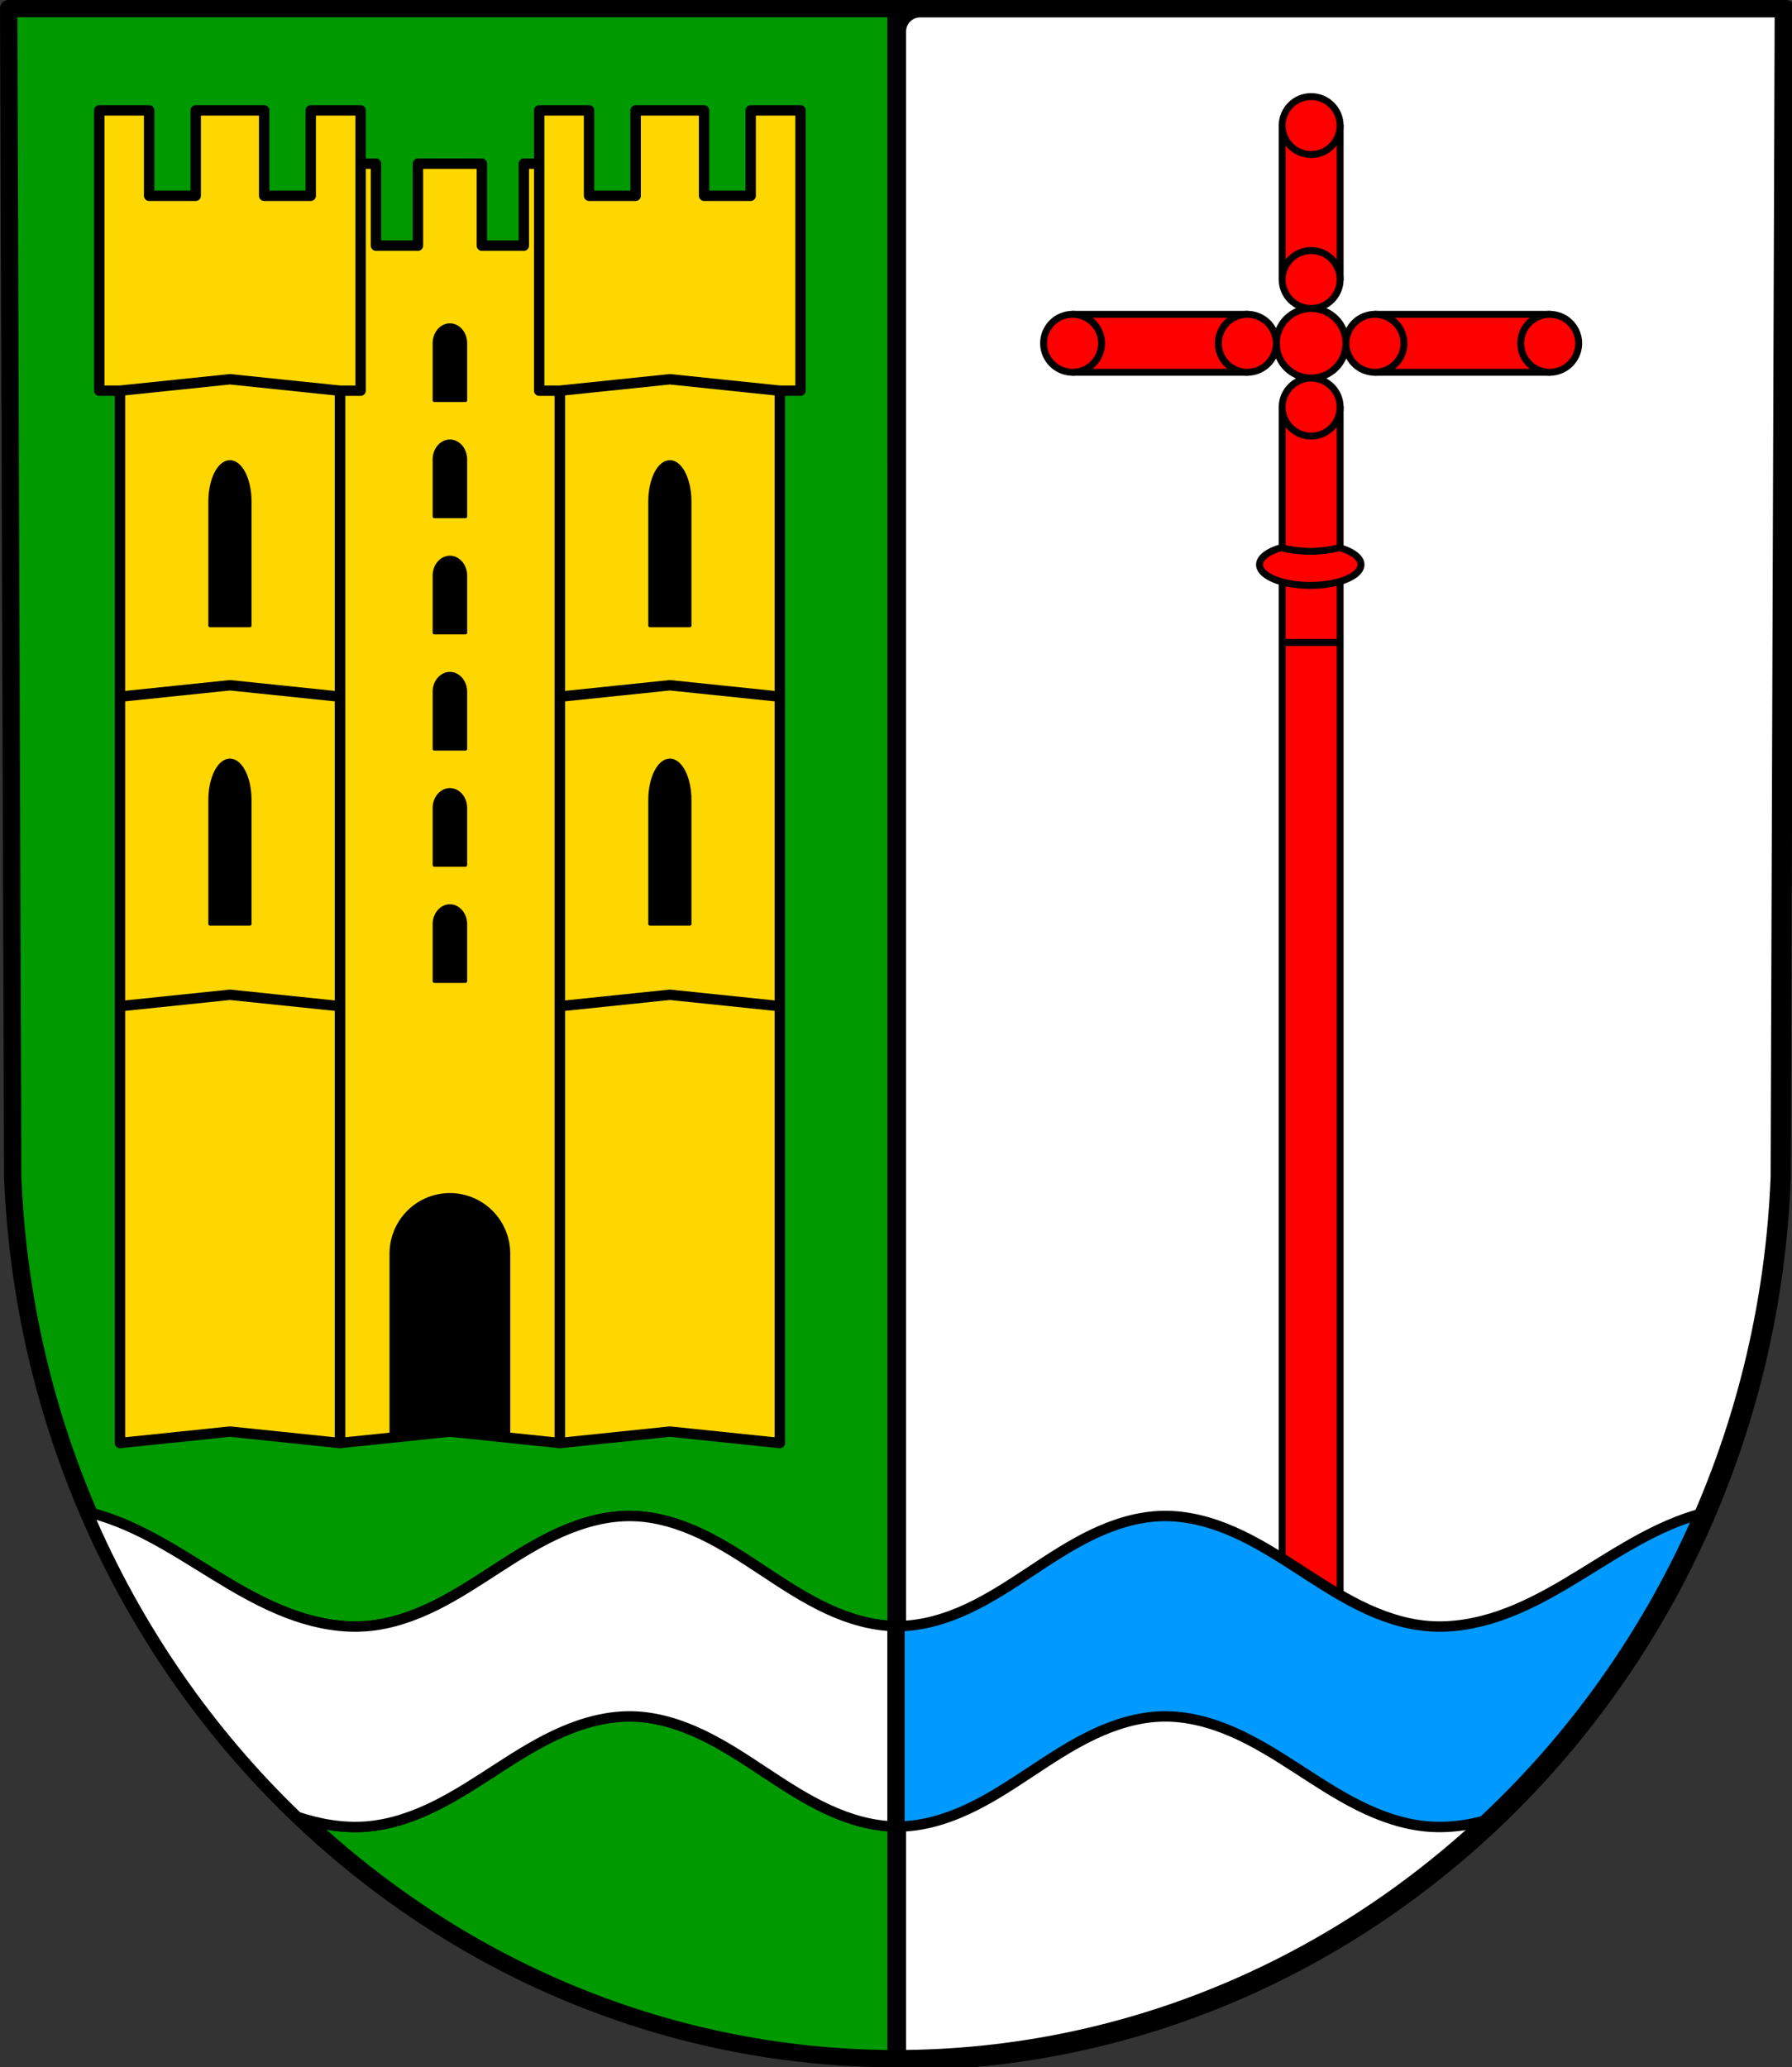 <?xml version="1.0" encoding="UTF-8" standalone="no"?>
<!-- Created with Inkscape (http://www.inkscape.org/) -->

<svg
   xmlns:dc="http://purl.org/dc/elements/1.1/"
   xmlns:cc="http://creativecommons.org/ns#"
   xmlns:rdf="http://www.w3.org/1999/02/22-rdf-syntax-ns#"
   xmlns:svg="http://www.w3.org/2000/svg"
   xmlns="http://www.w3.org/2000/svg"
   xmlns:sodipodi="http://sodipodi.sourceforge.net/DTD/sodipodi-0.dtd"
   xmlns:inkscape="http://www.inkscape.org/namespaces/inkscape"
   width="136.821mm"
   height="157.864mm"
   viewBox="0 0 136.821 157.864"
   version="1.1"
   id="svg8"
   inkscape:version="0.92.5 (2060ec1f9f, 2020-04-08)"
   sodipodi:docname="DEU Pelm COA.svg">
  <rect x="0" y="0" width="136.821" height="157.864" fill="#333333" stroke="none"/>
  <defs
     id="defs2">
    <inkscape:path-effect
       effect="spiro"
       id="path-effect2078"
       is_visible="true" />
    <inkscape:path-effect
       effect="spiro"
       id="path-effect12566-8"
       is_visible="true" />
    <inkscape:path-effect
       effect="spiro"
       id="path-effect13166-1"
       is_visible="true" />
    <inkscape:path-effect
       effect="spiro"
       id="path-effect13014-2"
       is_visible="true" />
    <inkscape:path-effect
       effect="spiro"
       id="path-effect12606-5"
       is_visible="true" />
    <inkscape:path-effect
       effect="spiro"
       id="path-effect13858"
       is_visible="true" />
    <inkscape:path-effect
       effect="spiro"
       id="path-effect12498-4"
       is_visible="true" />
  </defs>
  <sodipodi:namedview
     id="base"
     pagecolor="#ffffff"
     bordercolor="#666666"
     borderopacity="1.0"
     inkscape:pageopacity="0.0"
     inkscape:pageshadow="2"
     inkscape:zoom="1.3289272"
     inkscape:cx="258.55899"
     inkscape:cy="298.32533"
     inkscape:document-units="mm"
     inkscape:current-layer="layer1"
     showgrid="false"
     inkscape:window-width="1920"
     inkscape:window-height="1046"
     inkscape:window-x="-11"
     inkscape:window-y="-11"
     inkscape:window-maximized="1"
     fit-margin-top="0"
     fit-margin-left="0"
     fit-margin-right="0"
     fit-margin-bottom="0"
     inkscape:snap-midpoints="true"
     inkscape:snap-smooth-nodes="true"
     inkscape:snap-nodes="true"
     inkscape:snap-global="true"
     inkscape:object-paths="true" />
  <g
     inkscape:label="Ebene 1"
     inkscape:groupmode="layer"
     id="layer1"
     transform="translate(345.699,-210.065)">
    <path
       style="fill:#009900;fill-opacity:1;fill-rule:evenodd;stroke:none;stroke-width:1.323;stroke-linecap:round;stroke-linejoin:round;stroke-miterlimit:4;stroke-dasharray:none;stroke-opacity:1"
       inkscape:connector-curvature="0"
       d="m -209.539,210.726 -0.31,89.247 c -1.508,37.541 -31.304,67.273 -67.439,67.294 -36.102,-0.046 -65.91,-29.789 -67.439,-67.294 l -0.31,-89.247 h 67.747 z"
       id="path10563-0-6-2-2-4"
       sodipodi:nodetypes="ccccccc" />
    <path
       style="opacity:1;fill:#ffffff;fill-opacity:1;fill-rule:evenodd;stroke:#000000;stroke-width:5;stroke-linecap:round;stroke-linejoin:round;stroke-miterlimit:4;stroke-dasharray:none;stroke-opacity:1;paint-order:markers fill stroke"
       d="M 265.162 2.5 C 261.501 2.5 258.553 5.446 258.553 9.107 L 258.553 594.15 C 258.555 594.15 258.557 594.15 258.559 594.15 C 395.131 594.071 507.747 481.698 513.447 339.811 L 514.617 2.5 L 265.162 2.5 z "
       transform="matrix(0.265,0,0,0.265,-345.699,210.065)"
       id="rect1829" />
    <g
       transform="translate(142.564,-6.21e-6)"
       id="g2312-1">
      <circle
         r="2.659"
         cy="236.279"
         cx="-388.156"
         id="path2180-2"
         style="opacity:1;fill:#ff0000;fill-opacity:1;fill-rule:evenodd;stroke:#000000;stroke-width:0.529;stroke-linecap:round;stroke-linejoin:round;stroke-miterlimit:4;stroke-dasharray:none;stroke-opacity:1;paint-order:markers fill stroke" />
      <g
         style="fill:#ff0000;fill-opacity:1;stroke:#000000;stroke-opacity:1"
         id="g2217-2">
        <rect
           style="opacity:1;fill:#ff0000;fill-opacity:1;fill-rule:evenodd;stroke:#000000;stroke-width:0.529;stroke-linecap:round;stroke-linejoin:round;stroke-miterlimit:4;stroke-dasharray:none;stroke-opacity:1;paint-order:markers fill stroke"
           id="rect2213-0"
           width="13.342"
           height="4.425"
           x="-406.37"
           y="234.067" />
        <path
           style="opacity:1;fill:#ff0000;fill-opacity:1;fill-rule:evenodd;stroke:#000000;stroke-width:0.529;stroke-linecap:round;stroke-linejoin:round;stroke-miterlimit:4;stroke-dasharray:none;stroke-opacity:1;paint-order:markers fill stroke"
           d="m -406.37,234.067 a 2.213,2.213 0 0 0 -2.213,2.212 2.213,2.213 0 0 0 2.213,2.213 2.213,2.213 0 0 0 2.212,-2.213 2.213,2.213 0 0 0 -2.212,-2.212 z m 13.342,0 a 2.213,2.213 0 0 0 -2.213,2.212 2.213,2.213 0 0 0 2.213,2.213 2.213,2.213 0 0 0 2.213,-2.213 2.213,2.213 0 0 0 -2.213,-2.212 z"
           id="path2180-6-7"
           inkscape:connector-curvature="0" />
      </g>
      <g
         style="fill:#ff0000;fill-opacity:1;stroke:#000000;stroke-opacity:1"
         id="g2217-5-1"
         transform="translate(23.086,2.5902832e-4)">
        <rect
           style="opacity:1;fill:#ff0000;fill-opacity:1;fill-rule:evenodd;stroke:#000000;stroke-width:0.529;stroke-linecap:round;stroke-linejoin:round;stroke-miterlimit:4;stroke-dasharray:none;stroke-opacity:1;paint-order:markers fill stroke"
           id="rect2213-5-1"
           width="13.342"
           height="4.425"
           x="-406.37"
           y="234.067" />
        <path
           style="opacity:1;fill:#ff0000;fill-opacity:1;fill-rule:evenodd;stroke:#000000;stroke-width:0.529;stroke-linecap:round;stroke-linejoin:round;stroke-miterlimit:4;stroke-dasharray:none;stroke-opacity:1;paint-order:markers fill stroke"
           d="m -406.37,234.067 a 2.213,2.213 0 0 0 -2.213,2.212 2.213,2.213 0 0 0 2.213,2.213 2.213,2.213 0 0 0 2.212,-2.213 2.213,2.213 0 0 0 -2.212,-2.212 z m 13.342,0 a 2.213,2.213 0 0 0 -2.213,2.212 2.213,2.213 0 0 0 2.213,2.213 2.213,2.213 0 0 0 2.213,-2.213 2.213,2.213 0 0 0 -2.213,-2.212 z"
           id="path2180-6-6-6"
           inkscape:connector-curvature="0" />
      </g>
      <rect
         transform="rotate(-90)"
         y="-390.368"
         x="-231.407"
         height="4.425"
         width="11.755"
         id="rect2213-8-8"
         style="opacity:1;fill:#ff0000;fill-opacity:1;fill-rule:evenodd;stroke:#000000;stroke-width:0.529;stroke-linecap:round;stroke-linejoin:round;stroke-miterlimit:4;stroke-dasharray:none;stroke-opacity:1;paint-order:markers fill stroke" />
      <path
         inkscape:connector-curvature="0"
         id="path2180-6-4-58"
         d="m -390.368,231.407 c -2e-5,1.222 0.99,2.213 2.212,2.213 1.222,2e-5 2.213,-0.991 2.213,-2.213 -2.7e-4,-1.222 -0.991,-2.212 -2.213,-2.212 -1.222,2.7e-4 -2.212,0.991 -2.212,2.212 z m 0,-11.755 c -2e-5,1.222 0.99,2.213 2.212,2.213 1.222,2e-5 2.213,-0.991 2.213,-2.213 2e-5,-1.222 -0.991,-2.213 -2.213,-2.213 -1.222,2.7e-4 -2.212,0.991 -2.212,2.213 z"
         style="opacity:1;fill:#ff0000;fill-opacity:1;fill-rule:evenodd;stroke:#000000;stroke-width:0.529;stroke-linecap:round;stroke-linejoin:round;stroke-miterlimit:4;stroke-dasharray:none;stroke-opacity:1;paint-order:markers fill stroke"
         sodipodi:nodetypes="cccccccccc" />
      <rect
         transform="rotate(-90)"
         y="-390.368"
         x="-252.906"
         height="4.425"
         width="11.755"
         id="rect2213-8-6-7"
         style="opacity:1;fill:#ff0000;fill-opacity:1;fill-rule:evenodd;stroke:#000000;stroke-width:0.529;stroke-linecap:round;stroke-linejoin:round;stroke-miterlimit:4;stroke-dasharray:none;stroke-opacity:1;paint-order:markers fill stroke" />
      <path
         inkscape:connector-curvature="0"
         id="path2180-6-4-5-4"
         d="m -390.368,241.151 c -2e-5,1.222 0.99,2.213 2.212,2.213 1.222,2e-5 2.213,-0.991 2.213,-2.213 2e-5,-1.222 -0.991,-2.213 -2.213,-2.213 -1.222,2.7e-4 -2.212,0.991 -2.212,2.213 z"
         style="opacity:1;fill:#ff0000;fill-opacity:1;fill-rule:evenodd;stroke:#000000;stroke-width:0.529;stroke-linecap:round;stroke-linejoin:round;stroke-miterlimit:4;stroke-dasharray:none;stroke-opacity:1;paint-order:markers fill stroke"
         sodipodi:nodetypes="ccccc" />
      <rect
         y="252.906"
         x="-390.368"
         height="82.789"
         width="4.425"
         id="rect2276-9"
         style="opacity:1;fill:#ff0000;fill-opacity:1;fill-rule:evenodd;stroke:#000000;stroke-width:0.529;stroke-linecap:round;stroke-linejoin:round;stroke-miterlimit:4;stroke-dasharray:none;stroke-opacity:1;paint-order:markers fill stroke" />
      <path
         inkscape:connector-curvature="0"
         id="path2278-0"
         d="m -390.368,259.126 h 4.425"
         style="fill:#ff0000;fill-opacity:1;stroke:#000000;stroke-width:0.529;stroke-linecap:butt;stroke-linejoin:miter;stroke-miterlimit:4;stroke-dasharray:none;stroke-opacity:1" />
      <path
         inkscape:connector-curvature="0"
         id="path2280-4"
         transform="matrix(0.265,0,0,0.265,-345.699,210.065)"
         d="m -152.139,157.791 a 14.615,5.98 0 0 1 -8.328,1.074 14.615,5.98 0 0 1 -8.326,-1.068 14.615,5.98 0 0 0 -6.289,4.906 14.615,5.98 0 0 0 14.615,5.979 14.615,5.98 0 0 0 14.613,-5.979 14.615,5.98 0 0 0 -6.285,-4.912 z"
         style="opacity:1;fill:#ff0000;fill-opacity:1;fill-rule:evenodd;stroke:#000000;stroke-width:2;stroke-linecap:round;stroke-linejoin:round;stroke-miterlimit:4;stroke-dasharray:none;stroke-opacity:1;paint-order:markers fill stroke" />
    </g>
    <path
       style="fill:#0099ff;stroke:#000000;stroke-width:3;stroke-linecap:round;stroke-linejoin:round;stroke-miterlimit:4;stroke-dasharray:none;stroke-opacity:1;fill-opacity:1"
       d="M 492.008 435.701 C 490.602 436.037 489.204 436.405 487.824 436.838 C 474.479 441.023 462.926 449.383 450.881 456.492 C 444.858 460.047 438.634 463.324 432.021 465.6 C 425.409 467.875 418.372 469.129 411.402 468.561 C 404.436 467.992 397.715 465.623 391.463 462.498 C 385.211 459.373 379.373 455.493 373.504 451.697 C 367.635 447.902 361.689 444.166 355.287 441.361 C 348.885 438.557 341.969 436.698 334.98 436.838 C 327.984 436.978 321.146 439.116 314.832 442.133 C 308.518 445.15 302.666 449.038 296.83 452.898 C 290.994 456.759 285.121 460.619 278.777 463.572 C 272.434 466.526 265.556 468.561 258.559 468.561 C 251.561 468.561 244.683 466.526 238.34 463.572 C 231.996 460.619 226.123 456.759 220.287 452.898 C 214.451 449.038 208.601 445.15 202.287 442.133 C 195.973 439.116 189.133 436.978 182.137 436.838 C 175.149 436.698 168.232 438.557 161.83 441.361 C 155.428 444.166 149.482 447.902 143.613 451.697 C 137.744 455.493 131.906 459.373 125.654 462.498 C 119.402 465.623 112.681 467.992 105.715 468.561 C 98.745 469.129 91.71 467.875 85.098 465.6 C 78.485 463.324 72.261 460.047 66.238 456.492 C 54.193 449.383 42.64 441.023 29.295 436.838 C 27.944 436.414 26.575 436.054 25.199 435.723 C 39.462 469.213 60.175 499.045 85.67 523.539 C 92.116 525.692 98.944 526.869 105.715 526.316 C 112.681 525.748 119.402 523.379 125.654 520.254 C 131.906 517.129 137.744 513.249 143.613 509.453 C 149.482 505.658 155.428 501.922 161.83 499.117 C 168.232 496.313 175.149 494.454 182.137 494.594 C 189.133 494.734 195.973 496.87 202.287 499.887 C 208.601 502.904 214.451 506.792 220.287 510.652 C 226.123 514.513 231.996 518.374 238.34 521.328 C 244.683 524.282 251.561 526.316 258.559 526.316 C 265.556 526.316 272.434 524.282 278.777 521.328 C 285.121 518.374 290.994 514.513 296.83 510.652 C 302.666 506.792 308.518 502.904 314.832 499.887 C 321.146 496.87 327.984 494.734 334.98 494.594 C 341.969 494.454 348.885 496.313 355.287 499.117 C 361.689 501.922 367.635 505.658 373.504 509.453 C 379.373 513.249 385.211 517.129 391.463 520.254 C 397.715 523.379 404.436 525.748 411.402 526.316 C 418.258 526.876 425.176 525.666 431.693 523.461 C 457.132 498.979 477.79 469.17 492.008 435.701 z "
       transform="matrix(0.265,0,0,0.265,-345.699,210.065)"
       id="path2076" />
    <path
       style="fill:none;fill-rule:evenodd;stroke:#000000;stroke-width:1.323;stroke-linecap:round;stroke-linejoin:round;stroke-miterlimit:4;stroke-dasharray:none;stroke-opacity:1"
       inkscape:connector-curvature="0"
       d="m -209.539,210.726 -0.31,89.247 c -1.508,37.541 -31.304,67.273 -67.439,67.294 -36.102,-0.046 -65.91,-29.789 -67.439,-67.294 l -0.31,-89.247 h 67.747 z"
       id="path10563-0-6-2-2"
       sodipodi:nodetypes="ccccccc" />
    <path
       style="fill:#ffffff;fill-opacity:1;stroke:#000000;stroke-width:3;stroke-linecap:round;stroke-linejoin:round;stroke-miterlimit:4;stroke-dasharray:none;stroke-opacity:1"
       d="M 25.199 435.723 C 39.462 469.213 60.175 499.045 85.67 523.539 C 92.116 525.692 98.944 526.869 105.715 526.316 C 112.681 525.748 119.402 523.379 125.654 520.254 C 131.906 517.129 137.744 513.249 143.613 509.453 C 149.482 505.658 155.428 501.922 161.83 499.117 C 168.232 496.313 175.149 494.454 182.137 494.594 C 189.133 494.734 195.973 496.87 202.287 499.887 C 208.601 502.904 214.451 506.792 220.287 510.652 C 226.123 514.513 231.996 518.374 238.34 521.328 C 244.682 524.281 251.557 526.315 258.553 526.316 L 258.553 468.561 C 251.557 468.559 244.682 466.525 238.34 463.572 C 231.996 460.619 226.123 456.759 220.287 452.898 C 214.451 449.038 208.601 445.15 202.287 442.133 C 195.973 439.116 189.133 436.978 182.137 436.838 C 175.149 436.698 168.232 438.557 161.83 441.361 C 155.428 444.166 149.482 447.902 143.613 451.697 C 137.744 455.493 131.906 459.373 125.654 462.498 C 119.402 465.623 112.681 467.992 105.715 468.561 C 98.745 469.129 91.71 467.875 85.098 465.6 C 78.485 463.324 72.261 460.047 66.238 456.492 C 54.193 449.383 42.64 441.023 29.295 436.838 C 27.944 436.414 26.575 436.054 25.199 435.723 z "
       transform="matrix(0.265,0,0,0.265,-345.699,210.065)"
       id="path2076-1" />
    <path
       style="fill:none;stroke:#000000;stroke-width:1.323;stroke-linecap:round;stroke-linejoin:miter;stroke-opacity:1;stroke-miterlimit:4;stroke-dasharray:none"
       d="m -277.29,210.726 0.002,156.541"
       id="path2162"
       inkscape:connector-curvature="0" />
    <path
       inkscape:connector-curvature="0"
       style="opacity:1;fill:#ffd700;fill-opacity:1;fill-rule:evenodd;stroke:#000000;stroke-width:0.794;stroke-linecap:round;stroke-linejoin:round;stroke-miterlimit:4;stroke-dasharray:none;stroke-opacity:1;paint-order:markers fill stroke"
       d="m -319.746,222.561 v 97.694 l 8.397,-0.872 8.397,0.872 v -97.694 h -2.753 v 6.261 h -3.203 v -6.261 h -4.881 v 6.261 h -3.203 v -6.261 z"
       id="rect2449-3"
       sodipodi:nodetypes="cccccccccccccc" />
    <path
       inkscape:connector-curvature="0"
       style="opacity:1;fill:#000000;fill-opacity:1;fill-rule:evenodd;stroke:#000000;stroke-width:0.265;stroke-linecap:round;stroke-linejoin:round;stroke-miterlimit:4;stroke-dasharray:none;stroke-opacity:1;paint-order:markers fill stroke"
       d="m -311.349,234.888 a 1.186,1.394 0 0 0 -1.185,1.394 v 4.348 h 2.371 v -4.348 a 1.186,1.394 0 0 0 -1.186,-1.394 z m 0,8.872 a 1.186,1.394 0 0 0 -1.185,1.394 v 4.348 h 2.371 v -4.348 a 1.186,1.394 0 0 0 -1.186,-1.394 z m 0,8.872 a 1.186,1.394 0 0 0 -1.185,1.394 v 4.348 h 2.371 v -4.348 a 1.186,1.394 0 0 0 -1.186,-1.394 z m 0,8.872 a 1.186,1.394 0 0 0 -0.764,0.329 1.186,1.394 0 0 0 -0.087,0.094 1.186,1.394 0 0 0 0,5.3e-4 1.186,1.394 0 0 0 -0.078,0.104 1.186,1.394 0 0 0 0,5.2e-4 1.186,1.394 0 0 0 -0.069,0.113 1.186,1.394 0 0 0 0,5.3e-4 1.186,1.394 0 0 0 -0.059,0.12 1.186,1.394 0 0 0 0,5.3e-4 1.186,1.394 0 0 0 -0.048,0.127 1.186,1.394 0 0 0 0,5.3e-4 1.186,1.394 0 0 0 -0.037,0.132 1.186,1.394 0 0 0 0,5.3e-4 1.186,1.394 0 0 0 -0.026,0.136 1.186,1.394 0 0 0 0,5.3e-4 1.186,1.394 0 0 0 -0.014,0.137 1.186,1.394 0 0 0 0,5.3e-4 1.186,1.394 0 0 0 -0.003,0.098 1.186,1.394 0 0 0 0,5.3e-4 v 4.347 5.3e-4 h 2.371 v -5.3e-4 -4.347 a 1.186,1.394 0 0 0 0,-5.3e-4 1.186,1.394 0 0 0 -0.006,-0.139 1.186,1.394 0 0 0 -0.018,-0.137 1.186,1.394 0 0 0 0,-5.3e-4 1.186,1.394 0 0 0 -0.029,-0.134 1.186,1.394 0 0 0 0,-5.2e-4 1.186,1.394 0 0 0 -0.04,-0.131 1.186,1.394 0 0 0 0,-5.2e-4 1.186,1.394 0 0 0 -0.052,-0.125 1.186,1.394 0 0 0 0,-5.3e-4 1.186,1.394 0 0 0 -0.062,-0.118 1.186,1.394 0 0 0 0,-5.3e-4 1.186,1.394 0 0 0 -0.072,-0.111 1.186,1.394 0 0 0 0,-5.2e-4 1.186,1.394 0 0 0 -0.081,-0.101 1.186,1.394 0 0 0 0,-5.3e-4 1.186,1.394 0 0 0 -0.089,-0.092 1.186,1.394 0 0 0 -0.737,-0.302 z m 0,8.872 a 1.186,1.394 0 0 0 -1.185,1.394 v 4.348 h 2.371 v -4.348 a 1.186,1.394 0 0 0 -1.186,-1.394 z m 0,8.872 a 1.186,1.394 0 0 0 -1.185,1.394 v 4.348 h 2.371 v -4.348 a 1.186,1.394 0 0 0 -1.186,-1.394 z m -5.3e-4,22.053 a 4.476,4.497 0 0 0 -4.476,4.495 v 14.022 h 0.275 l 4.201,-0.436 4.201,0.436 h 0.275 v -14.022 a 4.476,4.497 0 0 0 -4.477,-4.495 z"
       id="rect2489-5" />
    <path
       inkscape:connector-curvature="0"
       style="opacity:1;fill:#ffd700;fill-opacity:1;fill-rule:evenodd;stroke:#000000;stroke-width:0.794;stroke-linecap:round;stroke-linejoin:round;stroke-miterlimit:4;stroke-dasharray:none;stroke-opacity:1;paint-order:markers fill stroke"
       d="m -336.54,234.63 v 85.625 l 8.397,-0.872 8.397,0.872 v -85.625 z"
       id="rect2449-7-9" />
    <path
       inkscape:connector-curvature="0"
       style="opacity:1;fill:#ffd700;fill-opacity:1;fill-rule:evenodd;stroke:#000000;stroke-width:0.794;stroke-linecap:round;stroke-linejoin:round;stroke-miterlimit:4;stroke-dasharray:none;stroke-opacity:1;paint-order:markers fill stroke"
       d="m -302.951,234.63 v 85.625 l 8.397,-0.872 8.397,0.872 v -85.625 z"
       id="rect2449-7-7-7" />
    <path
       inkscape:connector-curvature="0"
       style="opacity:1;fill:#ffd700;fill-opacity:1;fill-rule:evenodd;stroke:#000000;stroke-width:0.794;stroke-linecap:round;stroke-linejoin:round;stroke-miterlimit:4;stroke-dasharray:none;stroke-opacity:1;paint-order:markers fill stroke"
       d="m -338.12,218.494 v 21.404 h 1.58 l 8.397,-0.872 8.397,0.872 h 1.58 v -21.404 h -3.808 v 6.52 h -3.556 v -6.52 h -5.227 v 6.52 h -3.556 v -6.52 z m 33.589,0 v 21.404 h 1.58 l 8.397,-0.872 8.397,0.872 h 1.58 v -21.404 h -3.808 v 6.52 h -3.556 v -6.52 h -5.227 v 6.52 h -3.556 v -6.52 z"
       id="rect2666-1" />
    <path
       style="fill:none;stroke:#000000;stroke-width:0.794;stroke-linecap:butt;stroke-linejoin:round;stroke-miterlimit:4;stroke-dasharray:none;stroke-opacity:1"
       d="m -336.54,286.898 8.397,-0.872 8.397,0.872"
       id="path2737-4"
       inkscape:connector-curvature="0" />
    <path
       style="fill:none;stroke:#000000;stroke-width:0.794;stroke-linecap:butt;stroke-linejoin:round;stroke-miterlimit:4;stroke-dasharray:none;stroke-opacity:1"
       d="m -336.54,263.264 8.397,-0.872 8.397,0.872"
       id="path2737-8-26"
       inkscape:connector-curvature="0" />
    <path
       style="fill:none;stroke:#000000;stroke-width:0.794;stroke-linecap:butt;stroke-linejoin:round;stroke-miterlimit:4;stroke-dasharray:none;stroke-opacity:1"
       d="m -302.951,286.898 8.397,-0.872 8.397,0.872"
       id="path2737-9-7"
       inkscape:connector-curvature="0" />
    <path
       style="fill:none;stroke:#000000;stroke-width:0.794;stroke-linecap:butt;stroke-linejoin:round;stroke-miterlimit:4;stroke-dasharray:none;stroke-opacity:1"
       d="m -302.951,263.264 8.397,-0.872 8.397,0.872"
       id="path2737-8-2-7"
       inkscape:connector-curvature="0" />
    <path
       style="opacity:1;fill:#000000;fill-opacity:1;fill-rule:evenodd;stroke:#000000;stroke-width:0.265;stroke-linecap:round;stroke-linejoin:round;stroke-miterlimit:4;stroke-dasharray:none;stroke-opacity:1;paint-order:markers fill stroke"
       d="m -328.143,245.337 c -0.838,1.5e-4 -1.517,1.358 -1.517,3.033 v 9.46 h 3.034 v -9.46 c -2.6e-4,-1.675 -0.679,-3.033 -1.517,-3.033 z m 0,22.787 c -0.838,1.6e-4 -1.517,1.357 -1.517,3.032 v 9.46 h 3.034 v -9.46 c -2.6e-4,-1.675 -0.679,-3.033 -1.517,-3.032 z"
       id="rect2489-5-0"
       inkscape:connector-curvature="0" />
    <path
       style="opacity:1;fill:#000000;fill-opacity:1;fill-rule:evenodd;stroke:#000000;stroke-width:0.265;stroke-linecap:round;stroke-linejoin:round;stroke-miterlimit:4;stroke-dasharray:none;stroke-opacity:1;paint-order:markers fill stroke"
       d="m -294.554,245.337 c -0.838,1.5e-4 -1.517,1.358 -1.517,3.033 v 9.46 h 3.034 v -9.46 c -2.7e-4,-1.675 -0.679,-3.033 -1.517,-3.033 z m 0,22.787 c -0.838,1.6e-4 -1.517,1.357 -1.517,3.032 v 9.46 h 3.034 v -9.46 c -2.7e-4,-1.675 -0.679,-3.033 -1.517,-3.032 z"
       id="rect2489-5-0-4"
       inkscape:connector-curvature="0" />
  </g>
</svg>
